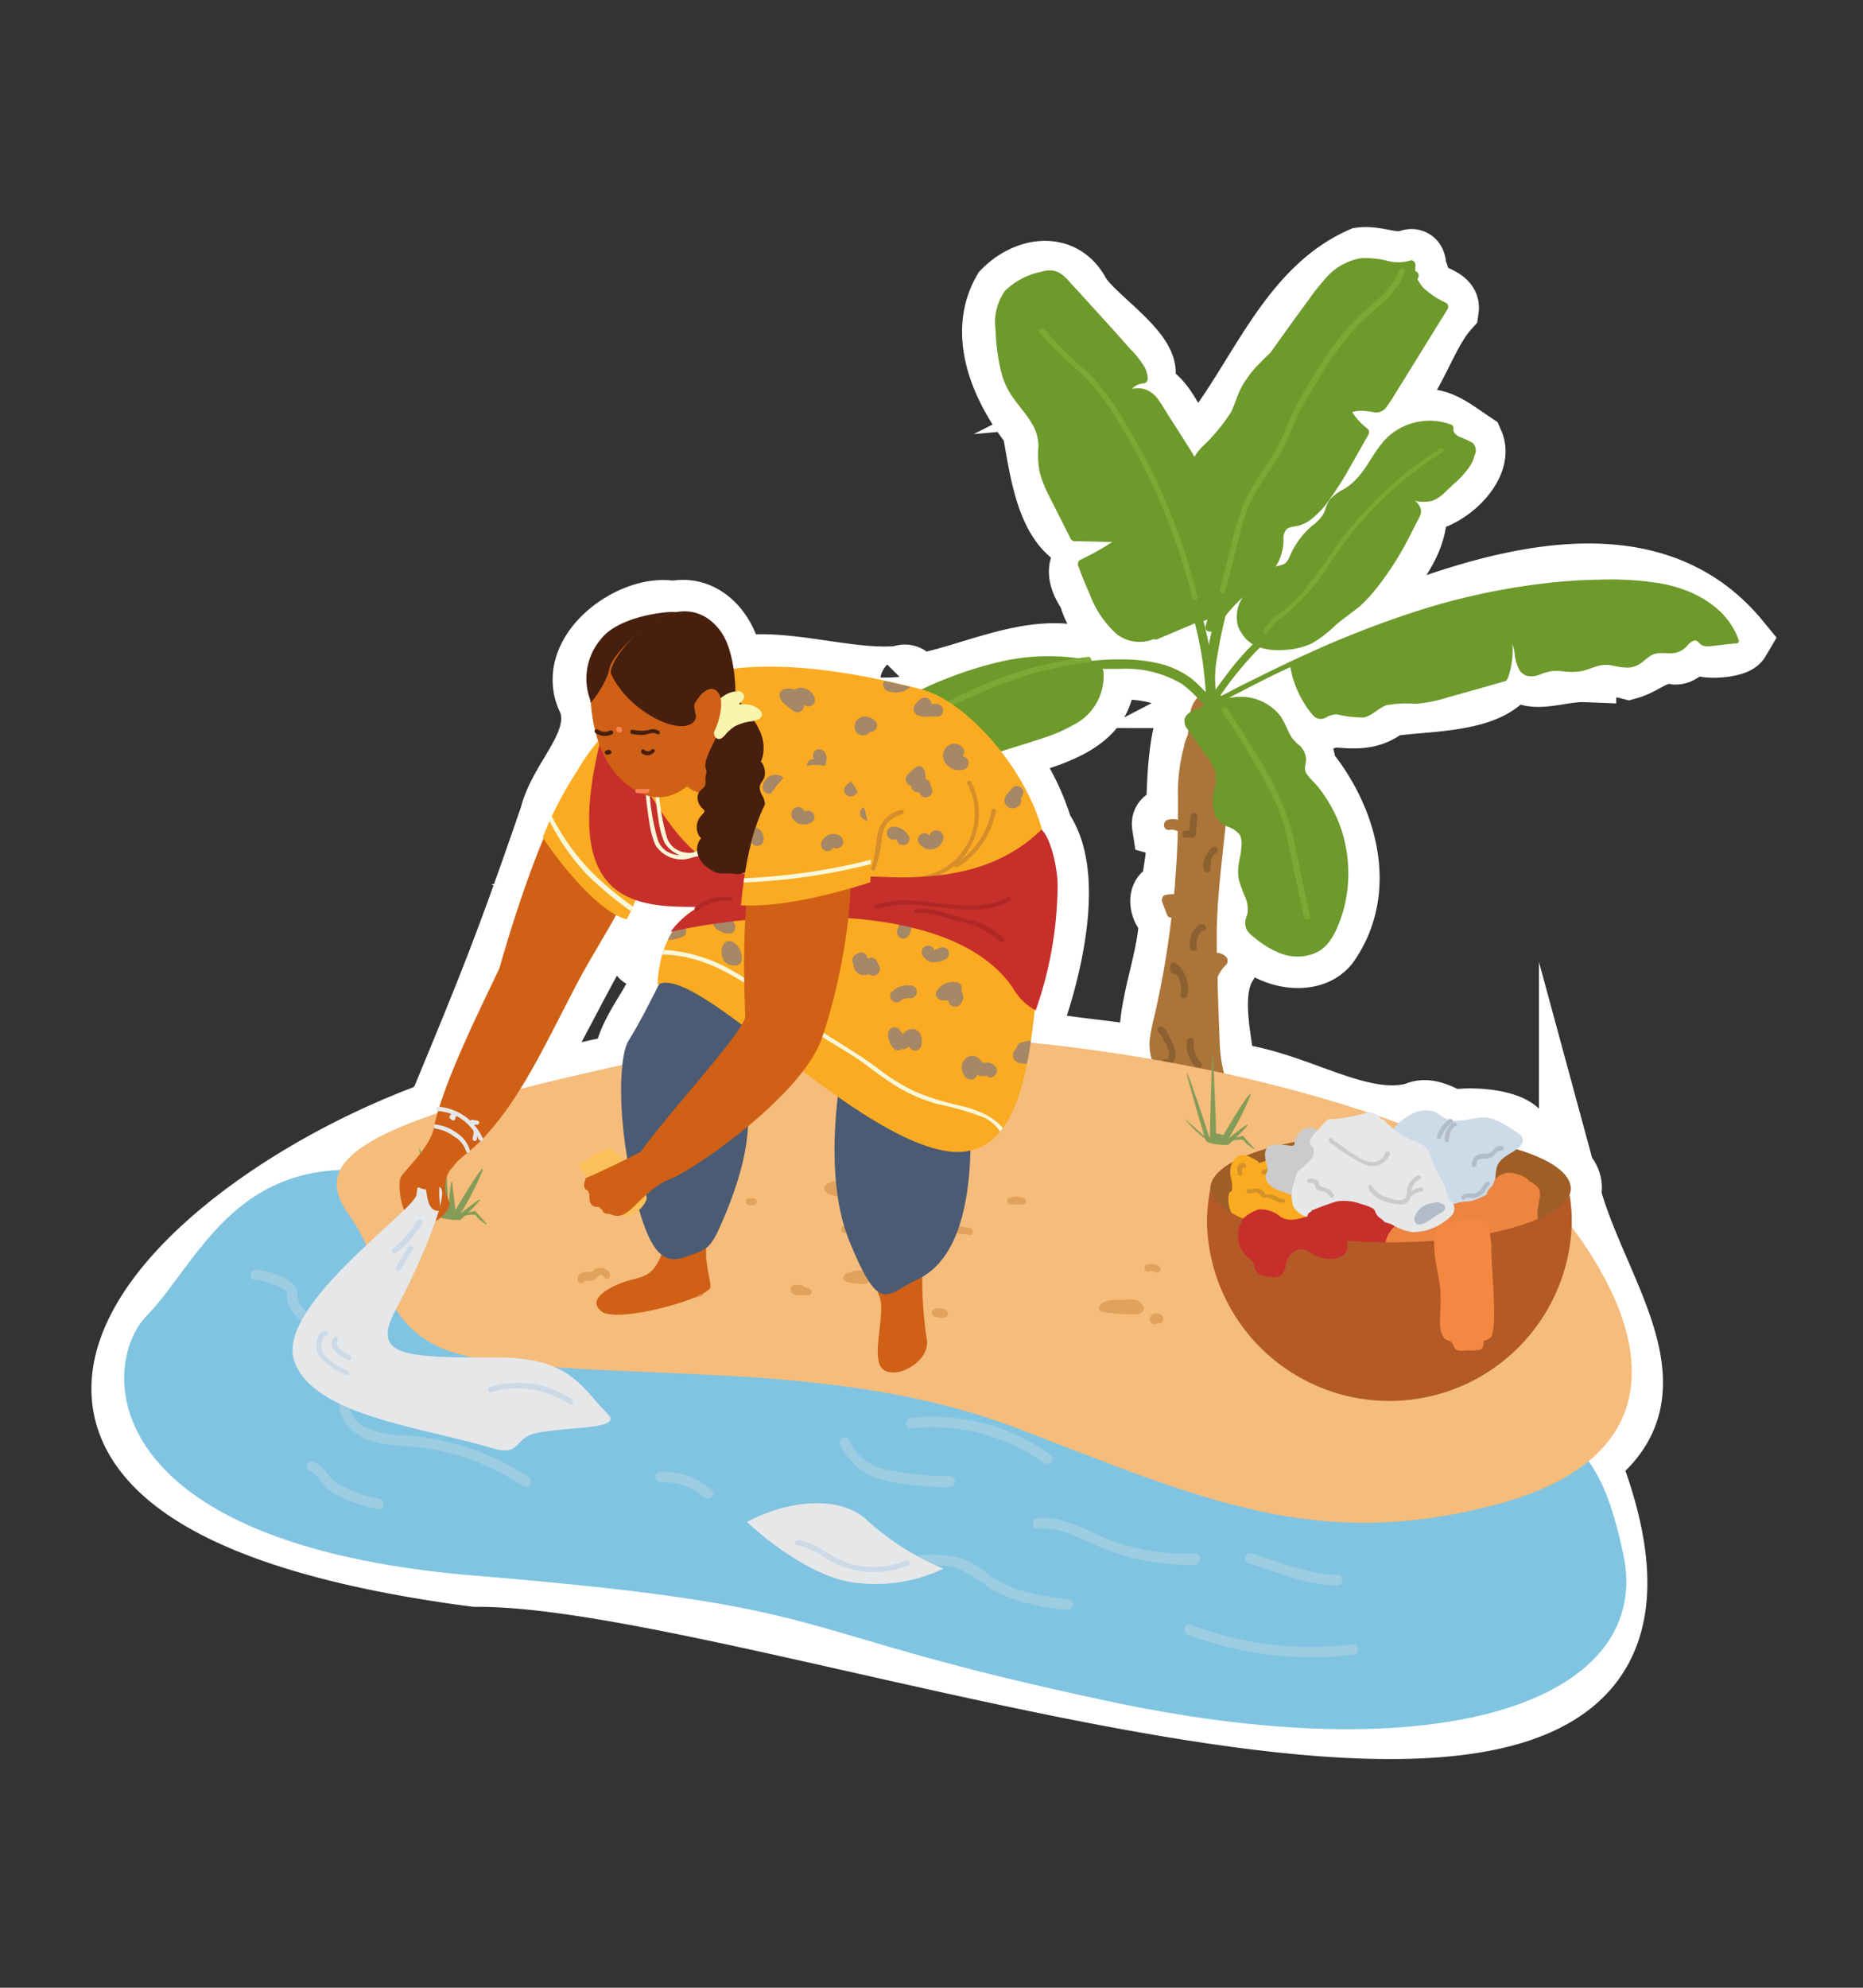 <svg id="धोबी" xmlns="http://www.w3.org/2000/svg" xmlns:xlink="http://www.w3.org/1999/xlink" viewBox="0 0 150 160"><rect x="0" y="0" width="150" height="160" fill="#333333" stroke="none"/><defs><style>.cls-1{fill:none;}.cls-2{fill:#fff;stroke:#fff;stroke-miterlimit:10;stroke-width:5px;}.cls-3{fill:#6e992b;}.cls-4{fill:#7ca836;}.cls-5{fill:#ab753a;}.cls-6{fill:#8c6030;}.cls-7{fill:#80c4e2;}.cls-8{fill:#9ccde2;}.cls-9{fill:#f5bc7b;}.cls-10{fill:#849c57;}.cls-11{fill:#e0a25c;}.cls-12{fill:#9e5e26;}.cls-13{fill:#fbab21;}.cls-14{fill:#d39129;}.cls-15{fill:#c72f2b;}.cls-16{fill:#e6e7e8;}.cls-17{fill:#cddae8;}.cls-18{fill:#b2bdc9;}.cls-19{fill:#ed8440;}.cls-20{fill:#f7dfaf;}.cls-21{fill:#b35a27;}.cls-22{fill:#f48842;}.cls-23{fill:#cbcbcc;}.cls-24{fill:#cf6015;}.cls-25{fill:#4b5b73;}.cls-26{fill:#f9f7d9;}.cls-27{clip-path:url(#clip-path);}.cls-28{fill:#a68766;}.cls-29{fill:#d58e29;}.cls-30{fill:#ae2826;}.cls-31{fill:#fbc05a;}.cls-32{fill:#471f0f;}.cls-33{fill:#ccdae8;}.cls-34{fill:#fa8256;}.cls-35{fill:#f9f4ae;}.cls-36{clip-path:url(#clip-path-2);}</style><clipPath id="clip-path"><path class="cls-1" d="M47,60.51c4.88-6.6,12.54-8.79,27.18-5C78.61,56.62,85,64.63,84.25,70.6c-1.2,9.36-.22,23.61-8.36,22C68,91,56,77.51,52.94,79.26c.25-5.35,3.63-6.31,3.39-6.31C51.52,73,40.66,69.07,47,60.51Z"/></clipPath><clipPath id="clip-path-2"><path class="cls-1" d="M68.43,62.81a3.74,3.74,0,0,0-4.54-.8c-2.73,1.71-3.82,6.41-4.23,10.86,3.49.17,7.73-1,10.41-1.85C70.28,67.59,69.9,64.5,68.43,62.81Z"/></clipPath></defs><path class="cls-2" d="M140,51.56c-9.93-12.12-30.24-.37-41.74,4.43,1.67-3.58,4-3.62,7.41-4.26,3.33-2.51,9.22-7.11,8.23-11.45,2,.48,5.57-2.62,4.68-4.63-2.35-1.57-3.53-2.82-6.51-.75a59.1,59.1,0,0,1-5.23,5.88c-.46,1.53-2.28,2.12-2.85,3.65a1.37,1.37,0,0,1-1.16,1.1c1-2.33-.1-2.77,2.77-3.7,1.74-2.25,6.17-6.24,3.26-8.61,4.42.56,5.19-5.54,7.71-8.35.13-.9-1.54-1-2-1.72-.61-.34-.16-1.06-.64-1.34,0-.33.11-1-.42-.85-1.29.47-2.6-.33-3.92-.16-6.43,2.85-8.71,11.16-13.46,16-1.51-1.73-2.25-5.72-5-5.48,3.57-1.8-3.17-5.57-4.31-7.79-1.36-2.44-4.24-1.89-6-.11-2.09,3.61,0,8.06,2.35,11,.71,3.68,1.24,10.22,6.34,9.24-2.17,1.07-3.45,1.79-1.82,4.17,1.2,4.29,5.11,4.52,8.42,2.4,2.77,9.34-2.35,1-8.37,2.93-4.48-1.73-10.08,1.58-14.53,2.09a.51.51,0,0,0-.65-.78c-4.16.46-9.57-1.57-13.6-.7-.21-2.68-2.2-5.11-4.76-4.5-3.28-.71-8.87,3.34-6.73,7.23,1.1,3.37-2.34,6-3.13,9.19h0C40.79,76,39.49,79.2,35.37,89.13c-.25-.1-.35.24-.1.32-21.62,7.7-45.64,31,3,37.39,24.83-.23,106.27,33.1,89.65-9.22,7.62-5.6.65-13.47-1.51-21.43,0,0,0,.07-.07.11.68-1.82-1.27-2.82-4.18-3.79,1.72-2.26-3.76-2.67-5.17-2.26-.72-.3-2-1.17-3-.64-4.61,1.29-9.83-2.79-15.4-3.21-.26-2.72-1.32-6.42.15-8.78.41-.47-.31-1-.75-.93a77.52,77.52,0,0,1,.72-10.21c1.54.41,1.34,1.82,1,3.07-.38,1.61,1.24,3,.59,4.54.23,2.54,4.91,4.06,6.61,1.93,3.19-4.5,1.38-10.34-1.82-14.18-.17-2.58-2.7-6.18-5.76-5.73H99.1c1.6-.83,3.2-1.63,4.83-2.39.35,1.44,1.24,5,3.26,3.93,1.69.08,3.09.38,4.52-.84,3.35-.61,10.76,0,10.09-4.89.07,3.91,3.25,2,5.83,2.1a5.59,5.59,0,0,1,3.5-.23c1.35-.38,2.24-1.5,3.8-1.19.75,0,1.24-1.55,1.94-.74C137.4,52.22,139.71,52.05,140,51.56ZM50.46,74c.12-.23.23-.45.34-.68h0L51,73h0l.24-.58a15.62,15.62,0,0,0,5,.54c-.42.58-1.78,1.12-2.3,1.7-1.72-.68-1.79,1.13-.09,1a6.51,6.51,0,0,0-.3.75c-2,.08-3,1.13-.13.36a10.45,10.45,0,0,0-.4,2.48l.17-.07c-.84,2.18-2.63,3.86-3,6.53C47,86.4,44.25,87,41.86,87.66c2.53-4.21,5-9.52,7.72-14A3.93,3.93,0,0,0,50.46,74ZM98.87,54.14c-.34.44-.66.89-1,1.34,0-2.39-.13-5.63,2-7.15a2.59,2.59,0,0,0,1,3.51A21.92,21.92,0,0,0,98.87,54.14Zm-1.62-4.35c-.11.41-.36,1.17.34,1-.08.4-.16.79-.23,1.19-.13-.69-.28-1.37-.46-2ZM88.84,54a.35.35,0,0,0-.08-.16c2.69-.16,5.82,0,7.66,2.28-1.58,2.76-1.54,6.4-1.67,9.84-.4-.13-1.21-.18-1.11.47,2.06.59.65,3.53.79,5.45-1.4-.33-1,1.6-.21,1.9-.08,3.86-2.11,7.68-1.5,11.48-3.15-.67-6.56-.78-9.71-1.48.12-.83.22-1.69.31-2.56l.1.06c.83-2.47,3.22-10.67.47-14.55h0a18.68,18.68,0,0,0-3.31-6.29C83.8,59.34,89.28,58.5,88.84,54Z"/><path class="cls-3" d="M80.16,26.55a4.34,4.34,0,0,1,.76-3.14,5.75,5.75,0,0,1,2.91-1.53,2.22,2.22,0,0,1,1-.09,1.8,1.8,0,0,1,.78.39,4.62,4.62,0,0,1,.58.59l.69.75,2.79,3.07L91,28.09a7.43,7.43,0,0,1,1.18,1.5,2.09,2.09,0,0,1,.23.88.36.36,0,0,1-.34.39,1.34,1.34,0,0,0-.93.45,1.91,1.91,0,0,1,1.11.05,2.08,2.08,0,0,1,1,.8c.29.39.53.82.79,1.22.54.85,1.09,1.7,1.62,2.55a18.22,18.22,0,0,1,1.39,2.57,14.1,14.1,0,0,1,.77,2.7,12.86,12.86,0,0,0,.73,2.67,13.41,13.41,0,0,1,1.23,2.34,2.64,2.64,0,0,1-.71,2.37A5.94,5.94,0,0,1,96.9,50,29.92,29.92,0,0,1,97.67,54c.09.8.15,1.6.17,2.4,0,.48-.72.53-.73,0a29,29,0,0,0-.9-6.23l-3,1.27a.34.34,0,0,1-.31,0,3,3,0,0,1-3-.41,8.06,8.06,0,0,1-2.17-3.23c-.34-.75-.65-1.51-.93-2.29a.39.39,0,0,1,.23-.47,20.76,20.76,0,0,0,2.52-1.41l-3-.07a.36.36,0,0,1-.33-.16l-1.86-3.69A9.26,9.26,0,0,1,83.71,38a7.23,7.23,0,0,1-.1-2,3.55,3.55,0,0,0-.34-1.57,8.22,8.22,0,0,0-.86-1.31c-.34-.44-.68-.87-1-1.33a6.33,6.33,0,0,1-.74-1.63A15.75,15.75,0,0,1,80.16,26.55Z"/><path class="cls-4" d="M96.41,48.07a49.12,49.12,0,0,0-3.32-9.43q-1.08-2.25-2.37-4.4a21.11,21.11,0,0,0-2.91-4.05,36.63,36.63,0,0,1-3.71-3.66c-.17-.24-.54,0-.37.27A24.27,24.27,0,0,0,87,30a18.55,18.55,0,0,1,3,3.88,49.57,49.57,0,0,1,4.34,8.87A52.19,52.19,0,0,1,96,48.12a.23.23,0,0,0,.25.2A.23.23,0,0,0,96.41,48.07Z"/><path class="cls-3" d="M118.57,35.65a7.35,7.35,0,0,0-1.07-.49c-.21-.11-.53-.34-.48-.62a.31.31,0,0,0-.2-.37,5,5,0,0,0-4.76.73c-1.3,1-1.82,2.66-3,3.81a4.54,4.54,0,0,1-.93.7,3.72,3.72,0,0,0-1,.74,2.16,2.16,0,0,0-.35.63,3.32,3.32,0,0,1-.24.62,3.46,3.46,0,0,1-.88.91A6.81,6.81,0,0,0,104,44.43c-.17.35-.28.81-.67,1-.19.07-.4.1-.59.17a2.31,2.31,0,0,0-.61.3,6.12,6.12,0,0,0-1,.9,8.16,8.16,0,0,0-.94,1.1,2.84,2.84,0,0,0-.51,2.51A2.19,2.19,0,0,0,100,51l0,0a2.47,2.47,0,0,0,.87.86,21.92,21.92,0,0,0-2,2.3q-.62.81-1.2,1.65a.29.29,0,0,0,.5.31,26.8,26.8,0,0,1,3.27-4,5.2,5.2,0,0,0,2,.19,5.7,5.7,0,0,0,2.26-.56,10.57,10.57,0,0,0,1.87-1.46c.62-.52,1.31-1,1.92-1.49A12.73,12.73,0,0,0,111,47.13a24.15,24.15,0,0,0,2.39-3.76l.58-1.14.29-.56a1,1,0,0,0,.14-.69,1.29,1.29,0,0,0-.49-.68l0,0a2.77,2.77,0,0,0,1.43,0,2.64,2.64,0,0,0,.88-.56L117,39a7.43,7.43,0,0,0,1.34-1.46,2.71,2.71,0,0,0,.38-.87A.86.86,0,0,0,118.57,35.65Z"/><path class="cls-4" d="M116,36.08a30.08,30.08,0,0,0-6.08,5.05,30.94,30.94,0,0,0-2.51,3.08,33.78,33.78,0,0,1-2.55,3.48,14.17,14.17,0,0,1-1.7,1.59,4.28,4.28,0,0,0-1.46,1.53.18.18,0,0,0,.12.22.18.18,0,0,0,.23-.12,3.79,3.79,0,0,1,1.28-1.3,13.24,13.24,0,0,0,1.52-1.38,15.32,15.32,0,0,0,1.33-1.57c.43-.6.83-1.23,1.25-1.84A30.3,30.3,0,0,1,112.62,39a31.23,31.23,0,0,1,3.53-2.61C116.35,36.28,116.17,36,116,36.08Z"/><path class="cls-3" d="M116.56,24.87,115,27.39l-2.7,4.36a11.53,11.53,0,0,1-.66,1,1,1,0,0,1-1,.44,6.86,6.86,0,0,0-1.11-.13,3,3,0,0,0-.66.11,5.08,5.08,0,0,0,1.19,1.3.38.38,0,0,1,.12.51c-.49.88-1,1.75-1.48,2.62a27.6,27.6,0,0,1-1.53,2.43,7.49,7.49,0,0,1-1.57,1.75,3,3,0,0,1-1,.52c-.3.08-.7.07-1,.29a1,1,0,0,0-.26.71c0,.34,0,.69-.1,1a3.55,3.55,0,0,1-.63,1.45,12.44,12.44,0,0,1-2.45,2.24A11,11,0,0,0,99,49.18a3.19,3.19,0,0,0-.33.4c-.24,1-.48,2.08-.64,3.14A9.14,9.14,0,0,0,98,56.33a.37.37,0,0,1-.72.18,8.91,8.91,0,0,1-.16-.9,12.72,12.72,0,0,1,.23-3.79c.06-.33.13-.67.2-1a.36.36,0,0,1-.48-.44,3.65,3.65,0,0,0,.19-.94,8.77,8.77,0,0,0-1-3.87A6.16,6.16,0,0,1,95.51,42a2,2,0,0,1,.93-1.34c.19-.11.45-.19.43-.44a1.18,1.18,0,0,0-.37-.68,3.84,3.84,0,0,1-.59-.74,1.51,1.51,0,0,1-.14-1.08,4.08,4.08,0,0,1,1-1.73,14.55,14.55,0,0,0,2.36-2.84c.31-.65.49-1.35.84-2a8.55,8.55,0,0,1,1.24-1.69c.24-.25.48-.5.73-.74a4.54,4.54,0,0,0,.38-.38l.33-.46,1.4-1.95L105.46,24a16,16,0,0,1,1.14-1.44,4.82,4.82,0,0,1,3-1.78,7.48,7.48,0,0,1,2.05.2,3.4,3.4,0,0,0,1.87,0c.29-.12.49.22.44.46a1.28,1.28,0,0,0,0,.39.34.34,0,0,1,.16.1.37.37,0,0,1,0,.52,2.78,2.78,0,0,0,.49.72,6.62,6.62,0,0,0,1.83,1.21A.37.37,0,0,1,116.56,24.87Z"/><path class="cls-4" d="M112.66,21.75c-.57,1.59-2.06,2.6-3.26,3.71a21.56,21.56,0,0,0-3.51,4.6c-.54.87-1.08,1.74-1.55,2.65s-.83,1.94-1.29,2.88c-.85,1.75-2.16,3.22-2.93,5a22.69,22.69,0,0,0-1,3.36l-.9,3.54c-.07.28.37.41.44.13l.81-3.2c.25-1,.48-2,.81-3,.62-1.86,1.93-3.34,2.86-5,.49-.91.84-1.87,1.27-2.81A26.22,26.22,0,0,1,106,30.81a24.18,24.18,0,0,1,3.47-4.76c1.32-1.29,3-2.35,3.65-4.17C113.19,21.6,112.75,21.47,112.66,21.75Z"/><path class="cls-5" d="M99,87.87c-.19-.68-.43-1.33-.57-2a12.38,12.38,0,0,1-.23-2.1c-.06-1.49-.11-3-.16-4.45,0-.23,0-.46,0-.69a3.29,3.29,0,0,1,.7-1,.47.47,0,0,0,0-.59,1.09,1.09,0,0,0-.77-.34c0-.64,0-1.28,0-1.93.06-2.93.47-5.83.75-8.74,0-.12,0-.24,0-.36l.09-.11a1.1,1.1,0,0,1,.58-.38.54.54,0,0,1,.59.35.2.2,0,0,1,0,.17c-.12.52.58.76.71.24a1.29,1.29,0,0,0-1.42-1.58,1.5,1.5,0,0,0-.46.17c.08-.95.13-1.9.14-2.85a23,23,0,0,0-.25-4.31,2.44,2.44,0,0,0-.66-1.43,1.06,1.06,0,0,0-1.35-.06,2.46,2.46,0,0,0-.83,1.34c-.15.59-.1,1.2-.21,1.79l0,.13a5.48,5.48,0,0,0-.23.56.21.21,0,0,0,0,.06.32.32,0,0,0-.06.23,14.15,14.15,0,0,0-.52,4c0,.67,0,1.33,0,2a1.55,1.55,0,0,0-.83,0,.44.44,0,0,0-.28.51.37.37,0,0,0,.45.3,1,1,0,0,1,.64.11c0,.16,0,.31,0,.46q-.06,1.8-.21,3.6c0,.33-.05.65-.08,1a4.05,4.05,0,0,0-.7.07c-.26.05-.33.39-.24.61l.38,1a.32.32,0,0,0,.35.21c-.17,1.41-.37,2.82-.62,4.23-.21,1.18-.45,2.35-.71,3.52a18.18,18.18,0,0,0-.38,1.78A4,4,0,0,0,92.66,85a15.14,15.14,0,0,1,.53,3.68,14.62,14.62,0,0,1-.44,3.72.4.4,0,0,0,.34.53A15.74,15.74,0,0,0,99,92.47a.43.43,0,0,0,.29-.4A11,11,0,0,0,99,87.87Z"/><path class="cls-3" d="M139.77,51.79a.13.13,0,0,1-.1,0l-1.59.18c-.41.05-.88.16-1.21-.16-.16-.15-.25-.3-.49-.24a1.16,1.16,0,0,0-.49.36,1.77,1.77,0,0,1-1,.62c-.69.13-1.41-.15-2,.24-.28.18-.52.41-.79.6a1.87,1.87,0,0,1-1,.35,5.31,5.31,0,0,1-1.19-.15,2.52,2.52,0,0,0-1.19,0c-.38.1-.75.26-1.12.37a3.62,3.62,0,0,1-1.18.12c-.42,0-.83-.09-1.24-.08a3.71,3.71,0,0,0-1.18.29,1.71,1.71,0,0,1-1.09.1,1.14,1.14,0,0,1-.56-.43,3.45,3.45,0,0,1-.4-1.37,3.12,3.12,0,0,0-.18-.73,6.42,6.42,0,0,1-.2,2.18,3.12,3.12,0,0,1-.23.67c-.06.11-.16.12-.27.15l-.37.11-1.48.42-2.67.75a11,11,0,0,1-2.54.51,10.09,10.09,0,0,0-2.33.1c-.69.21-1.16.86-1.88,1a9,9,0,0,1-2.12-.24,1.31,1.31,0,0,0-.52.07c-.16,0-.31.15-.47.21a.81.81,0,0,1-.93-.17,5.53,5.53,0,0,1-.69-.92,7.46,7.46,0,0,1-.55-1,7.71,7.71,0,0,1-.62-2c-1,.44-1.89.9-2.83,1.37L99,56.14l-.81.42c0-.05,0-.12-.11-.11a2.18,2.18,0,0,1-.51,0l.2-.12c.32-.19.66-.37,1-.54q1.09-.57,2.19-1.11c1.46-.73,2.93-1.44,4.42-2.11a80.88,80.88,0,0,1,9.07-3.5A54.21,54.21,0,0,1,124,47a43,43,0,0,1,4.81-.34,25.18,25.18,0,0,1,4.83.29c2.68.46,5.45,1.9,6.37,4.63C140,51.72,139.9,51.81,139.77,51.79Z"/><path class="cls-3" d="M106.91,64.46a12,12,0,0,0-.77-1.1c-.28-.35-.63-.65-.89-1a.89.89,0,0,1-.18-.5c0-.25.09-.49.09-.74a1.63,1.63,0,0,0-.64-1.21,3.55,3.55,0,0,1-.47-.48,3.7,3.7,0,0,1-.31-.55,10.6,10.6,0,0,0-.62-1.21,4.06,4.06,0,0,0-3.81-1.54h0a3.3,3.3,0,0,1-.83,0h0l0,0a3.84,3.84,0,0,0-1-.56.38.38,0,0,0-.46.25.38.38,0,0,0,.25.46l.2.09-.26,0a.33.33,0,0,0-.25.46l-.31.13c-.44.18-1.11.38-1.26.89a.93.93,0,0,0,.17.77c.15.23.32.47.49.7l1,1.44a4.73,4.73,0,0,1,.79,1.33,2.78,2.78,0,0,1,0,1.15,4.27,4.27,0,0,0,0,2.43,1.94,1.94,0,0,0,1,.87,2,2,0,0,1,1,.69,1.75,1.75,0,0,1,.1,1c0,.43-.14.84-.19,1.26a3.61,3.61,0,0,0,0,1.35,11.91,11.91,0,0,0,.46,1.26,2.6,2.6,0,0,1,.25,1.25c0,.23-.13.45-.17.68a1.22,1.22,0,0,0,.1.82,2.1,2.1,0,0,0,.52.55c.21.17.42.34.64.49a6.71,6.71,0,0,0,1.38.78,3.79,3.79,0,0,0,2.77.12,2.8,2.8,0,0,0,1.2-.83,5.4,5.4,0,0,0,.78-1.33,10.72,10.72,0,0,0,.74-2.54,11.44,11.44,0,0,0-.4-5.26A11.32,11.32,0,0,0,106.91,64.46Z"/><path class="cls-4" d="M105.47,73.76c-.25-1.21-.51-2.41-.76-3.61s-.47-2.37-.78-3.54a24.45,24.45,0,0,0-3-6.24c-.67-1.13-1.39-2.24-2.14-3.33-.16-.24-.57,0-.4.22A62.77,62.77,0,0,1,102,63.18a17.34,17.34,0,0,1,1.34,3.14c.34,1.16.55,2.35.79,3.52.29,1.34.57,2.69.86,4C105.09,74.15,105.53,74,105.47,73.76Z"/><path class="cls-3" d="M98,56.9a10.88,10.88,0,0,0-2.12-2.32,7.22,7.22,0,0,0-2.55-1.17,12.49,12.49,0,0,0-2.86-.33,19.17,19.17,0,0,0-2.51.11,17.15,17.15,0,0,0-7.74.15,31,31,0,0,0-7.65,3A38.45,38.45,0,0,0,66,60.9c-.51.44-1,.89-1.49,1.35a4.45,4.45,0,0,0-.7.74,1,1,0,0,0-.06,1,3.42,3.42,0,0,0,.56.79c.21.26.43.52.65.76a7.41,7.41,0,0,0,1.52,1.33,3.69,3.69,0,0,0,3.73.32A2.49,2.49,0,0,0,71.45,65a4.85,4.85,0,0,0,2.61.27,7.45,7.45,0,0,0,2.32-.85,17.57,17.57,0,0,0,2.09-1.33,1.88,1.88,0,0,0,.72-.95,8.81,8.81,0,0,1,.27-1,1.23,1.23,0,0,1,.77-.54l1.3-.41c.87-.27,1.74-.54,2.6-.83a12.36,12.36,0,0,0,2.28-1A4.4,4.4,0,0,0,88.84,54a.35.35,0,0,0-.08-.16c.48,0,.95,0,1.43,0a8.83,8.83,0,0,1,5,1.23,9.54,9.54,0,0,1,2.21,2.36A.37.37,0,0,0,98,56.9Z"/><path class="cls-4" d="M87.86,53.05a.24.24,0,0,0-.27-.17,31.16,31.16,0,0,0-9.36,2.66c-1.56.72-3.09,1.53-4.63,2.32s-3,1.59-4.53,2.43c-.81.46-1.62.92-2.4,1.41A4.33,4.33,0,0,0,65,63.38c-.12.26.26.51.39.24a3.79,3.79,0,0,1,1.45-1.47c.68-.44,1.38-.84,2.08-1.24,1.47-.84,3-1.64,4.47-2.41a53.65,53.65,0,0,1,9-4.06,30,30,0,0,1,5.31-1.11A.23.23,0,0,0,87.86,53.05Z"/><path class="cls-6" d="M94.65,77.51a.28.28,0,0,0-.43.23c0,.13,0,.26,0,.39a.31.31,0,0,0,.45.24A2.05,2.05,0,0,1,95.05,80c-.08.35.46.51.54.16A2.61,2.61,0,0,0,94.65,77.51Z"/><path class="cls-6" d="M97.08,74.64c-.19-.53-.69-.15-.9.15a2.15,2.15,0,0,0-.38,1.48c0,.35.59.37.56,0a1.61,1.61,0,0,1,.06-.72,1.2,1.2,0,0,1,.13-.31,1.4,1.4,0,0,0,.18-.3C96.92,75,97.17,74.88,97.08,74.64Z"/><path class="cls-6" d="M96.42,65.69c0-.36-.52-.37-.56,0s-.08.79-.11,1.18h-.29c-.36,0-.37.54,0,.56l.55,0a.3.3,0,0,0,.29-.28C96.32,66.66,96.37,66.17,96.42,65.69Z"/><path class="cls-6" d="M94.62,84.54a4.88,4.88,0,0,0-.46-1.08c-.13-.25-.3-.73-.6-.81a.28.28,0,0,0-.32.12.27.27,0,0,0,0,.26.28.28,0,0,0,.22.21c0,.1.14.29.16.33s.19.36.28.54a2.92,2.92,0,0,1,.21.56c0,.18.06.65-.25.59s-.52.47-.17.54C94.41,85.94,94.77,85.19,94.62,84.54Z"/><path class="cls-6" d="M96.68,85.5a2,2,0,0,1-.56-1.68c0-.36-.52-.37-.56,0a2.55,2.55,0,0,0,.72,2.08C96.53,86.14,96.94,85.76,96.68,85.5Z"/><path class="cls-6" d="M98.21,89.35a1.13,1.13,0,0,1-.37.29c-.21.07-.27,0-.34-.2a6.24,6.24,0,0,1-.19-.88c-.08-.39-.17-.83-.64-.88s-.37.52,0,.56a4.52,4.52,0,0,1,.21.94,1.71,1.71,0,0,0,.31.82c.44.47,1,.12,1.42-.24A.28.28,0,0,0,98.21,89.35Z"/><path class="cls-6" d="M94.88,89.38c-.15-.33-.64-.06-.49.27a2,2,0,0,1,.18.86.28.28,0,0,0,.56,0A2.54,2.54,0,0,0,94.88,89.38Z"/><path class="cls-6" d="M97.61,68.21a1.92,1.92,0,0,0-.7,1.72.28.28,0,0,0,.56,0c0-.41,0-1,.41-1.24S97.91,68,97.61,68.21Z"/><path class="cls-7" d="M28.09,94.16c-9.62,0-12.46,7.83-16.28,11.75S7.53,124.3,38.24,126.83,62.11,131.21,89.55,137s43.6-.49,41.15-11.9-5.71-11.56-28.57-16.64S28.09,94.16,28.09,94.16Z"/><path class="cls-8" d="M42.55,118.88a21,21,0,0,0-6.35-2.77,20.73,20.73,0,0,0-3.41-.56,8.45,8.45,0,0,1-3.34-.64,2.24,2.24,0,0,1-1.26-2.59c.2-.49-.51-.88-.72-.39a2.8,2.8,0,0,0,.57,2.88,4.6,4.6,0,0,0,3,1.42c1.22.16,2.45.19,3.66.41a20.22,20.22,0,0,1,3.65,1,20.58,20.58,0,0,1,3.79,2C42.61,119.91,43,119.17,42.55,118.88Z"/><path class="cls-8" d="M57.3,119.93a5.81,5.81,0,0,0-4.18-1.45.42.42,0,0,0,0,.83,5,5,0,0,1,3.59,1.23C57.15,120.89,57.69,120.27,57.3,119.93Z"/><path class="cls-8" d="M76.49,118.81a22.06,22.06,0,0,1-4.86-.46,4.21,4.21,0,0,1-3.29-2.47c-.26-.46-.94,0-.68.46a5.87,5.87,0,0,0,1.46,1.82,5.45,5.45,0,0,0,2.11,1,22,22,0,0,0,5.3.53C77.05,119.64,77,118.81,76.49,118.81Z"/><path class="cls-8" d="M84.62,117.13a16.27,16.27,0,0,0-11.28-3c-.52.06-.48.89,0,.84a15.5,15.5,0,0,1,10.7,2.78C84.5,118.05,85.05,117.44,84.62,117.13Z"/><path class="cls-8" d="M25.86,106.28a4.91,4.91,0,0,1-1.38-.88,1.77,1.77,0,0,1-.43-.62,4,4,0,0,1-.13-.84c-.12-.63-.78-.94-1.31-1.19a6.23,6.23,0,0,0-1.95-.55c-.51-.06-.69.75-.17.81a5.46,5.46,0,0,1,1.85.53c.23.11.65.27.76.5a1.27,1.27,0,0,1,0,.43,2.14,2.14,0,0,0,.08.44A3.8,3.8,0,0,0,25.49,107C26,107.23,26.34,106.5,25.86,106.28Z"/><path class="cls-8" d="M30.57,120.65a11.66,11.66,0,0,1-3-1,4.17,4.17,0,0,1-1.2-1,2.73,2.73,0,0,0-1.18-1c-.5-.17-.67.65-.18.81s.73.76,1.06,1.08a5.42,5.42,0,0,0,1.3.93,13.21,13.21,0,0,0,3.06,1C30.91,121.58,31.08,120.77,30.57,120.65Z"/><path class="cls-8" d="M86.09,128.74c-2.15-.28-4.41-.56-6.26-1.82-.47-.32-.9-.71-1.38-1a4.7,4.7,0,0,0-1.47-.6,10.69,10.69,0,0,0-3.34-.09c-.52,0-.48.87,0,.83a9.72,9.72,0,0,1,3.23.1,10.54,10.54,0,0,1,2.83,1.71,15.41,15.41,0,0,0,6.17,1.7C86.42,129.61,86.61,128.8,86.09,128.74Z"/><path class="cls-8" d="M96.19,125.05a17.55,17.55,0,0,1-6.57-1c-2-.72-3.89-2.07-6.09-1.84-.51,0-.48.88,0,.83a6.32,6.32,0,0,1,3.16.66c1,.42,1.94.89,3,1.25a18.48,18.48,0,0,0,6.55,1C96.75,125.87,96.71,125,96.19,125.05Z"/><path class="cls-8" d="M107.74,126.76c-2.43,0-4.68-1.07-7-1.72-.5-.14-.67.67-.17.81,2.37.68,4.66,1.78,7.17,1.74A.42.42,0,0,0,107.74,126.76Z"/><path class="cls-8" d="M108.94,132.36a27.43,27.43,0,0,1-13-1.55.42.42,0,0,0-.55.17.43.43,0,0,0,.17.56A28.18,28.18,0,0,0,109,133.19C109.5,133.13,109.46,132.3,108.94,132.36Z"/><path class="cls-9" d="M38.44,109.34c11.8,2,28.59-.07,43.46,5.63s23.94,9.92,38.34,6.2,13.06-13.62,6-22.82-46-18.86-71.93-13.52-29.42,8.52-26.19,13S30.42,107.94,38.44,109.34Z"/><path class="cls-10" d="M98.5,91.36s2.35-4,2.19-3.2a24.41,24.41,0,0,1-1.77,3.47s1.86-1.5,1.49-1a14.85,14.85,0,0,1-1.54,1.53c-.88,0-1.64-.11-1.8-.38,0,0-1.85-6.18-1.45-5.31s1.79,5.19,1.79,5.19.15-7.53.27-6.65c0,.29.27,6,.22,6.21Z"/><path class="cls-10" d="M95.39,90.07a9.58,9.58,0,0,0,1.91,1.79C97.58,91.92,95.39,90.07,95.39,90.07Z"/><path class="cls-10" d="M98.71,91.74l1.36-.31s.66.75.9,1-.64-.3-.79-.59-1.06.07-1.39,0S98.71,91.74,98.71,91.74Z"/><path class="cls-10" d="M36.67,97.4s2.35-4,2.19-3.2a23.39,23.39,0,0,1-1.77,3.47s1.87-1.5,1.5-1a14.85,14.85,0,0,1-1.54,1.53c-.88,0-1.64-.11-1.81-.38,0,0-1.85-6.18-1.44-5.31s1.79,5.19,1.79,5.19.13-6,.26-5.17c0,.29.27,4.52.23,4.73l.24-2.09c0-.05.07-.05.08,0Z"/><path class="cls-10" d="M33.56,96.11a9.33,9.33,0,0,0,1.92,1.79C35.75,98,33.56,96.11,33.56,96.11Z"/><path class="cls-10" d="M36.89,97.78l1.36-.31.89,1c.24.29-.64-.3-.78-.59s-1.07.07-1.4,0S36.89,97.78,36.89,97.78Z"/><path class="cls-11" d="M71,95.55C70.76,95,70,95,69.47,95a13.84,13.84,0,0,0-2.49.1.2.2,0,0,0-.18.13c-.31.08-.57.28-.35.66s1.28.45,1.77.48a7.93,7.93,0,0,0,2.22.21C70.88,96.42,71.3,96,71,95.55Z"/><path class="cls-11" d="M73.27,96.88c-.29-.21-1-.49-1.26-.09l-.2,0c-.35.07-.21.6.14.54l.16,0,.11.08a1.18,1.18,0,0,0,1-.06A.28.28,0,0,0,73.27,96.88Z"/><path class="cls-11" d="M70,98.7a4.89,4.89,0,0,0-2,0c-.35,0-.35.51,0,.56s1,.1,1.44.13c.29,0,.62,0,.77-.26A.28.28,0,0,0,70,98.7Z"/><path class="cls-11" d="M91.91,105c-.12-.51-1.2-.39-1.58-.38-.53,0-1.8,0-1.84.7a.28.28,0,0,0,.27.28,17.05,17.05,0,0,0,2,.18c.34,0,1.1.11,1.28-.29A.34.34,0,0,0,91.91,105Z"/><path class="cls-11" d="M93.55,105.86a.64.64,0,0,0-.4-.13.49.49,0,0,0-.58.44.4.4,0,0,0,.59.37l.06,0a.4.4,0,0,0,.39-.21A.38.38,0,0,0,93.55,105.86Z"/><path class="cls-11" d="M76.3,105.61a.56.56,0,0,0-.51-.29,1.1,1.1,0,0,0-.62.1.28.28,0,0,0-.11.38.3.3,0,0,0,.08.08.2.2,0,0,0,.17.13,2.86,2.86,0,0,0,.65.06A.34.34,0,0,0,76.3,105.61Z"/><path class="cls-11" d="M82.47,96.48a1.49,1.49,0,0,0-.83-.16.32.32,0,0,0-.19.07h-.09c-.36,0-.37.53,0,.55l1,0C82.58,97,82.72,96.6,82.47,96.48Z"/><path class="cls-11" d="M124.6,104c-.33-.19-.84.14-1-.14a.63.63,0,0,0-.71-.32,2.77,2.77,0,0,0-1.15.54.27.27,0,0,0-.11.15.28.28,0,0,0,.19.48c.93.09,1.86.14,2.8.17a.3.3,0,0,0,.27-.2A.55.55,0,0,0,124.6,104Z"/><path class="cls-11" d="M115.26,99.57c-.33-.15-.83.09-1-.12a.73.73,0,0,0-.71-.26,3.28,3.28,0,0,0-1.14.39.21.21,0,0,0-.11.12c-.16.11-.06.35.2.37.93.07,1.86.13,2.79.16a.27.27,0,0,0,.27-.14C115.62,99.89,115.51,99.68,115.26,99.57Z"/><path class="cls-11" d="M110.09,106.09a.84.84,0,0,0-.93.13.76.76,0,0,0-.16.92.25.25,0,0,0,.4.08.16.16,0,0,0,.09,0h.08l.73,0a.25.25,0,0,0,.27-.26l0-.07C110.77,106.61,110.38,106.22,110.09,106.09Z"/><path class="cls-11" d="M49.1,102.56a.14.14,0,0,0,0-.07h0l0,0a.7.7,0,0,0-.29-.3.76.76,0,0,0-.58-.12h0a.87.87,0,0,0-.63.36,1,1,0,0,0-.83.07.51.51,0,0,0-.23.64.26.26,0,0,0,.24.14h0a.32.32,0,0,0,.26-.17.28.28,0,0,0,.22,0l.19,0a.29.29,0,0,0,.19-.07.3.3,0,0,0,.33-.15c.21-.15.4-.51.64-.12S49.22,102.87,49.1,102.56Z"/><path class="cls-11" d="M56.53,103.84a.56.56,0,0,0-.44,0c-.25.07-.4,0-.65-.09a1.78,1.78,0,0,0-1.29.25c-.3.19,0,.68.27.49a1.27,1.27,0,0,1,1.18-.11.85.85,0,0,0,.38.09,1.7,1.7,0,0,0,.32-.1C56.6,104.4,56.84,104,56.53,103.84Z"/><path class="cls-11" d="M60.66,96.45l-.33,0a.28.28,0,0,0-.28.28.28.28,0,0,0,.27.28l.33,0a.27.27,0,0,0,.28-.27A.28.28,0,0,0,60.66,96.45Z"/><path class="cls-11" d="M71.12,102.63c-.2-.34-.51-.34-.86-.27a1.94,1.94,0,0,1-.72-.06,2.9,2.9,0,0,0-.78,0,.27.27,0,0,0-.18.12.69.69,0,0,0-.58.19c-.62.77,1.37.72,1.62.74a.24.24,0,0,0,.26-.18,2.58,2.58,0,0,0,1.06-.16A.28.28,0,0,0,71.12,102.63Z"/><path class="cls-11" d="M65.26,103.82a1.08,1.08,0,0,0-.57-.25.25.25,0,0,0-.31-.14,1.64,1.64,0,0,1-.32,0,.44.44,0,0,0-.31.09.41.41,0,0,0,0,.54.62.62,0,0,0,.53.19h.8C65.27,104.3,65.45,104,65.26,103.82Z"/><path class="cls-11" d="M78.07,98.85l-1.62-.23c-.35-.05-.36.5,0,.55l1.62.24C78.41,99.46,78.41,98.9,78.07,98.85Z"/><path class="cls-11" d="M93.33,101.92a1.2,1.2,0,0,0-1-.12c-.33.12-.2.65.14.54a.66.66,0,0,1,.58.06A.28.28,0,0,0,93.33,101.92Z"/><ellipse class="cls-12" cx="111.96" cy="95.67" rx="14.51" ry="4.43"/><path class="cls-13" d="M113.1,98.82a3.18,3.18,0,0,0-1.63-2.32,11.59,11.59,0,0,0-3.25-1.12,6.52,6.52,0,0,1-1.7-.66,15.53,15.53,0,0,0-1.59-1.1,4.62,4.62,0,0,0-3.52,0l-.16-.15a2.87,2.87,0,0,0-.62-.34,1.08,1.08,0,0,0-1.1,0,1.75,1.75,0,0,0-.48,1.25c0,.24.09.47.12.71a2.1,2.1,0,0,1,0,.79.27.27,0,0,0-.22.23c-.45,2.48,2.74,3.74,4.61,4.31a13.72,13.72,0,0,0,7.33.16C111.8,100.33,113.22,100.07,113.1,98.82Z"/><path class="cls-14" d="M103.31,96.51c-.33,0-.56-.25-.86-.35a1.47,1.47,0,0,0-.29,0c-.25,0-.25,0-.4-.22a.6.6,0,0,0-.44-.26H101l-.34.08a.17.17,0,0,0-.22,0v0a.17.17,0,0,0,0,.27c.19.1.46-.06.66-.06.36,0,.32.29.59.42a.93.93,0,0,0,.29,0,1.46,1.46,0,0,1,.58.18,1.35,1.35,0,0,0,.72.24C103.55,96.85,103.53,96.51,103.31,96.51Z"/><path class="cls-14" d="M103.3,93.83a1.19,1.19,0,0,0-.81,0,1.66,1.66,0,0,0-.37.14l-.23.13-.08.06h0a.18.18,0,0,0-.24.17c0,.21.2.26.36.18.39-.2.78-.55,1.25-.35C103.34,94.22,103.5,93.92,103.3,93.83Z"/><path class="cls-14" d="M104.35,94.21a1.48,1.48,0,0,0-.61.37c-.16.16.1.39.25.23a1.18,1.18,0,0,1,.47-.28C104.67,94.47,104.56,94.14,104.35,94.21Z"/><path class="cls-14" d="M100.19,93.64a.48.48,0,0,0-.52.21c-.12.21,0,.43,0,.66a.18.18,0,0,0,.35,0,1.9,1.9,0,0,1,0-.41c0-.12.11-.11.21-.1S100.38,93.66,100.19,93.64Z"/><path class="cls-15" d="M108.19,100.39a3.34,3.34,0,0,1-1.83,0c-.78-.09-1.55-.21-2.32-.35s-1.54-.3-2.31-.46a8.27,8.27,0,0,1-2-.57.3.3,0,0,1,.07-.56v0a3,3,0,0,1,1.56-1.1,2.46,2.46,0,0,1,1.75.6c1.17.69,2.19-.41,3.46-.12a5.3,5.3,0,0,1,1.8,1.42A.71.71,0,0,1,108.19,100.39Z"/><path class="cls-15" d="M118.26,98.28c-.34.88-1.57,1.24-2.35,1.57a11.22,11.22,0,0,1-6.73.83,7.23,7.23,0,0,1-2.79-1.31,2,2,0,0,1-.89-1.7c-.48-.62.9-1.39,1.33-1.59a6.55,6.55,0,0,1,3.49-.58,33.71,33.71,0,0,1,3.39.87,5.46,5.46,0,0,0,1.89,0,3.63,3.63,0,0,1,1.54,0A1.48,1.48,0,0,1,118.26,98.28Z"/><path class="cls-16" d="M123.71,98.33a2.15,2.15,0,0,1-1,.85,7.36,7.36,0,0,1-1.5.57c-1.06.28-2.23.09-3.13.79a7.76,7.76,0,0,1-1.35,1,5.24,5.24,0,0,1-1.25.41,7.24,7.24,0,0,1-1.61.12,2.74,2.74,0,0,1-1.2-.2c-1-.5-.59-1.7-.2-2.44l0,0A2.27,2.27,0,0,1,114,97.54a4,4,0,0,1,1.66,0,3,3,0,0,0,.94,0,2.13,2.13,0,0,0,.77-.48,4.81,4.81,0,0,1,5-.56C123,96.81,124.1,97.48,123.71,98.33Z"/><path class="cls-17" d="M122.61,91.77c0,.46-.58.81-.89,1s-1,.55-1.17,1.09c-.31.91.06,2.28-.79,2.94a5,5,0,0,1-3.1.61,14.4,14.4,0,0,1-3.55-.75,3.14,3.14,0,0,1-1.37-.67,2,2,0,0,1-.41-.73l0-.07h0a3.71,3.71,0,0,1-.12-.41.26.26,0,0,1,0-.23,4.61,4.61,0,0,1,2.71-5,2.24,2.24,0,0,1,1.55-.07c.46.18.78.58,1.28.68,1.14.24,2.26-.47,3.41-.1a8.24,8.24,0,0,1,1.56.81C122.05,91.11,122.6,91.32,122.61,91.77Z"/><path class="cls-18" d="M116.7,90.08a2.67,2.67,0,0,0-1,1.39c-.07.21.27.29.34.08a2.35,2.35,0,0,1,.89-1.19C117.07,90.24,116.88,90,116.7,90.08Z"/><path class="cls-18" d="M117,90.36a1.62,1.62,0,0,0-.69,1.37c0,.22.31.3.33.08.06-.44.12-.93.54-1.16C117.41,90.55,117.22,90.26,117,90.36Z"/><path class="cls-18" d="M120.93,92.26a.63.63,0,0,0-.57.15c-.12.1-.18.24-.3.34s-.46.1-.74.12a.85.85,0,0,0-.8.93.18.18,0,0,0,.35,0c-.05-.7.65-.47,1.07-.58s.6-.67.91-.6A.17.17,0,0,0,120.93,92.26Z"/><path class="cls-18" d="M119.83,95.11a.43.43,0,0,0-.35.25,1.38,1.38,0,0,1-.58.64c-.37.17-.92-.07-1.2.27-.14.17.11.4.26.23s.54,0,.7-.07a1.33,1.33,0,0,0,.46-.16,1.37,1.37,0,0,0,.42-.34c.07-.08.22-.47.31-.48S120.05,95.08,119.83,95.11Z"/><path class="cls-19" d="M123.68,95.44a1.69,1.69,0,0,0-.55-.36c-.16-.3-.68-.48-1-.57a1.54,1.54,0,0,0-1.75.43,1.46,1.46,0,0,0-.16.36c-.08.21-.24.3-.36.46a.61.61,0,0,0-.15.38,4.83,4.83,0,0,1-1.4.56,3.82,3.82,0,0,0-1.64.37,4.78,4.78,0,0,1-.86.54,2.29,2.29,0,0,1-.28.09,4.53,4.53,0,0,0-1,.17,5.57,5.57,0,0,0-1.55.42,2.34,2.34,0,0,0-1.45,2.49.29.29,0,0,0,.1.44,2.81,2.81,0,0,0,2.1-.26,3.82,3.82,0,0,0,.88-.55,2.38,2.38,0,0,1,.55-.32l.72-.2c.43-.12.87-.24,1.3-.38h0a5.24,5.24,0,0,1,2.33,0s0,.09.07.14c.2.52.13,1.1.31,1.62s.43.77.87.65.61-.52.77-.88a1.41,1.41,0,0,0,.76-.05,3,3,0,0,0,1.12-.41,1.82,1.82,0,0,0,.38-1.19c0-.57,0-1.13,0-1.7s.21-1.1.2-1.63A.72.72,0,0,0,123.68,95.44Z"/><path class="cls-20" d="M97.84,94.44l-.1.09,0,.1A2.14,2.14,0,0,1,97.84,94.44Z"/><path class="cls-21" d="M126.38,96.19C125.29,98.34,119.27,100,112,100c-7.85,0-14.24-1.91-14.55-4.31-.07.36-.13.73-.17,1.1a13.25,13.25,0,0,0-.1,1.67,14.69,14.69,0,0,0,29.37,0c0-.46,0-.92-.06-1.37C126.47,96.78,126.43,96.48,126.38,96.19Z"/><path class="cls-22" d="M120.08,100.41c0-.54-.15-1.07-.14-1.6s-.34-.55-.77-.6a7.14,7.14,0,0,0-2.87.32.2.2,0,0,0-.22,0c-.67.39-.63,1.45-.59,2.12.06,1,.33,1.9.45,2.87s0,2,0,3a2.13,2.13,0,0,0,.31,1.16,1,1,0,0,0,.53.28,1.3,1.3,0,0,1,.25.35.78.78,0,0,0,.18.3c.23.2.69.09,1,.08a2.86,2.86,0,0,0,1-.07c.25-.12.24-.46.26-.7a1.36,1.36,0,0,0,.52-.23C120.67,107.15,120,101.25,120.08,100.41Z"/><path class="cls-23" d="M112.39,96.4a5.41,5.41,0,0,1-2.77.83,11.16,11.16,0,0,1-3.26-.33,29,29,0,0,1-3.16-1,2.2,2.2,0,0,1-1.16-.74.81.81,0,0,1-.14-.5c0-.15.19-.39.15-.53a.25.25,0,0,1,0-.17c-.25-.78-.45-1.81.66-1.83.31,0,.62,0,.93.06.12,0,.42.08.52,0s.06-.2.08-.25a1.5,1.5,0,0,1,.8-1.09,1.08,1.08,0,0,1,1.09.14,4.17,4.17,0,0,1,.43.41.76.76,0,0,0,.72.27,1.08,1.08,0,0,1,.58.13,3.58,3.58,0,0,0,.73.11,4.74,4.74,0,0,1,1.3.72,7.51,7.51,0,0,1,1.28.89c.34.32.56.73.89,1.06s.66.54.73,1A.89.89,0,0,1,112.39,96.4Z"/><path class="cls-15" d="M108.5,100.34c0,.78-.83,1-1.46,1a3.1,3.1,0,0,1-1.16-.29c-.43-.2-.78-.61-1.28-.48a1.55,1.55,0,0,0-.93.77c-.17.33-.12.7-.28,1-.3.59-1.13.51-1.66.34a1.06,1.06,0,0,1-.67-.5c-.09-.15-.06-.31-.11-.47a1,1,0,0,0-.4-.42,2.3,2.3,0,0,1-.54-3,.32.32,0,0,1,.23-.3l0,0a.31.31,0,0,1,.5.09l3.1.5c1.1.17,2.24.3,3.33.54C107.84,99.2,108.5,99.61,108.5,100.34Z"/><path class="cls-16" d="M117.07,97.1c0-.27-.26-.39-.4-.59a2.81,2.81,0,0,1-.3-.9,3.61,3.61,0,0,0-.42-.86,11.57,11.57,0,0,1-.83-1.87,1.8,1.8,0,0,0-1.12-1,6,6,0,0,1-1.68-.89,11,11,0,0,1-.93-.88.2.2,0,0,1-.22-.08,1.37,1.37,0,0,0-.67-.47,1.57,1.57,0,0,0-.42,0,12.36,12.36,0,0,1-2.9.53l-.26,0c-.24.24-.46.48-.68.74s-1,.89-.72,1.33c0,0,.12.1.16.15a.73.73,0,0,1,.12.35,1.2,1.2,0,0,1-.33.75,8.74,8.74,0,0,1-1,.91,10.07,10.07,0,0,0-.33,1,2.91,2.91,0,0,0,0,1.82,1.88,1.88,0,0,0,1.37.86,9.2,9.2,0,0,0,2,.15l2.26.06a5.73,5.73,0,0,1,2.25.33,4.86,4.86,0,0,0,1.68.64,4.41,4.41,0,0,0,3.26-1.43A.81.81,0,0,0,117.07,97.1Z"/><path class="cls-18" d="M116,96.86l0,0c-.19-.17-.52-.06-.74,0a1.49,1.49,0,0,0-.47.13c-.47.2-1,.82-.89,1.29.22.76,1.4-.21,1.68-.4s.79-.35.77-.68C116.32,97,116.17,96.88,116,96.86Z"/><path class="cls-23" d="M111.52,92.81a1.1,1.1,0,0,1-1,.75,2.38,2.38,0,0,1-1.24-.48c-.35-.2-.69-.42-1-.65l-.62-.44s-.23-.14-.33-.23a.11.11,0,0,0,0-.05v0a.17.17,0,0,0-.21-.11h0a.17.17,0,0,0-.12.17c0,.19.15.24.29.35l.76.55a13.07,13.07,0,0,0,1.71,1,1.5,1.5,0,0,0,2.16-.81C111.93,92.68,111.6,92.6,111.52,92.81Z"/><path class="cls-23" d="M107.37,96.14a1.72,1.72,0,0,0-.41-.44c-.2-.14-.64-.1-.73-.35s0-.21-.12-.32a1.33,1.33,0,0,0-.65-.16c-.21,0-.29.31-.07.33s.39,0,.48.19,0,.23.14.34a.79.79,0,0,0,.44.16.87.87,0,0,1,.63.44A.17.17,0,0,0,107.37,96.14Z"/><path class="cls-23" d="M114.42,95.59a1.64,1.64,0,0,0-.78.29.5.5,0,0,1,0-.12,1.29,1.29,0,0,1,.69-.85c.2-.1,0-.39-.19-.29a1.63,1.63,0,0,0-.69.66,1.57,1.57,0,0,0-.16.46,2.47,2.47,0,0,1-.06.56c-.26.51-1,.25-1.44.11a1.9,1.9,0,0,1-1.3-.92c-.08-.21-.4-.1-.33.1.34.92,1.64,1.3,2.52,1.35a.76.76,0,0,0,.85-.45.32.32,0,0,0,0-.09,1.3,1.3,0,0,1,.86-.47C114.66,95.9,114.64,95.56,114.42,95.59Z"/><path class="cls-15" d="M111.56,98.77a.17.17,0,0,1-.16.13,38.32,38.32,0,0,1-4.79-.23c-.44,0-1.22,0-1.34-.61a.43.43,0,0,1,.3-.52.14.14,0,0,1,.11-.13,20.31,20.31,0,0,1,1.93-.7,3.93,3.93,0,0,1,2,.21,4.15,4.15,0,0,1,.91.34c.21.13.18.29.31.48C111.05,98.15,111.62,98.16,111.56,98.77Z"/><path class="cls-24" d="M34.93,90.84c-.38,1.62-2.41,3.4-2.67,3.94s0,3.43,1.33,3.72A2.33,2.33,0,0,0,36.2,97c0-.61-.49-.79-.35-1.76a2.48,2.48,0,0,1,.73-1.47Z"/><path class="cls-24" d="M57.21,97.88a11.19,11.19,0,0,0-.35,3.3c.06.93.35,2,.35,2.38,0,.92-7.51,3-8.78,2s.75-2,1.85-2.38,2-.25,2.72-1.63a3,3,0,0,0,.28-2.37Z"/><path class="cls-24" d="M75.39,97.63l-1.13,4.87a32.72,32.72,0,0,0,.35,5.24c.39,1.77-2.38,3.35-3.49,2.5s.27-4.58-.33-5.93.47-2.7.57-4.84S75.39,97.63,75.39,97.63Z"/><path class="cls-25" d="M81.59,67.57c3.27,9.11-3.81,16.19-3.81,17.71s2.17,15-4,17.75c-2.38,1.07-2.89,3-5.38-3.09S68,84.6,68.25,83.75c2-6.39.32-12.39,5.37-14.26C80.62,66.89,81.59,67.57,81.59,67.57Z"/><path class="cls-25" d="M67.55,74c3,9.21-7.41,11.77-7.45,13.28s.93,4.08-1.65,10.35c-1.24,3-1.38,2.89-3.31,3.56-1.48.52-2.53-.07-3.54-3.33-2-6.52-1.85-12.7-1-14.08,3.53-5.68,4-10.68,11.3-12.39S67.55,74,67.55,74Z"/><path class="cls-24" d="M46.47,62.18c-2.89,4.16-5.64,13.55-6.25,15.73-.9,2-5.39,10.72-5.39,13.87,0,2.42.64,3.5,1.75,2,.36-.5,1.24-1.08,2-1.83,3.22-3.22,5.24-7.73,7.87-12.77S54.08,68,50.22,65.05,46.47,62.18,46.47,62.18Z"/><path class="cls-13" d="M50.22,65.05c-3.68-2.9-3.78-2.95-3.78-2.95a29.33,29.33,0,0,0-2.74,5.31c1.19,1.83,4.42,6,6.76,6.59C52.25,70.68,52.6,66.93,50.22,65.05Z"/><path class="cls-26" d="M44.43,65.7l-.18.39a18.5,18.5,0,0,0,3,4.3,28.84,28.84,0,0,0,3.51,2.93L51,73a28.25,28.25,0,0,1-3.32-2.76A18.46,18.46,0,0,1,44.43,65.7Z"/><path class="cls-13" d="M47.44,60.56c4.88-6.6,12.09-8.84,26.73-5.08C78.61,56.62,85,64.63,84.25,70.6c-1.2,9.36-.22,23.61-8.36,22C68,91,56,77.51,52.94,79.26c.25-5.35,3.63-6.31,3.39-6.31C51.52,73,41.11,69.12,47.44,60.56Z"/><g class="cls-27"><path class="cls-26" d="M77.32,89a21,21,0,0,1-3.59-1.11,16.76,16.76,0,0,1-3.12-1.94c-2-1.49-4.26-2.67-6.29-4.17a39.11,39.11,0,0,0-6-4,12.94,12.94,0,0,0-3.59-1.18c-1-.15-2.34-.34-3.15.4-.16.15.1.38.26.24a2.07,2.07,0,0,1,1.53-.41,10.07,10.07,0,0,1,1.73.19,12.92,12.92,0,0,1,3.19,1.14A38.52,38.52,0,0,1,64,81.91c.91.68,1.83,1.34,2.8,1.93s2.07,1.22,3,1.93a30.65,30.65,0,0,0,2.66,1.84,13.55,13.55,0,0,0,3,1.25,23.84,23.84,0,0,1,3.53,1,3.05,3.05,0,0,1,2,2.82c0,.22.33.21.35,0C81.5,90.45,79.12,89.42,77.32,89Z"/><path class="cls-28" d="M73.43,82.83a.84.84,0,0,0-.63.3l-.09.13a2.7,2.7,0,0,1-.25-.34.52.52,0,0,0-.95.31A1.6,1.6,0,0,0,72,84.44a.45.45,0,0,0,.6,0,.46.46,0,0,0,.26,0,1.33,1.33,0,0,0,.33-.21.52.52,0,0,0,1-.11C74.32,83.59,74.14,82.83,73.43,82.83Z"/><path class="cls-28" d="M77.39,79.78a.49.49,0,0,0-.34-.71,1.53,1.53,0,0,0-1.63.71c-.24.36.13.73.48.75l.45,0a.54.54,0,0,0,.91.36A.81.81,0,0,0,77.39,79.78Z"/><path class="cls-28" d="M70.77,77.71c-.06-.13-.13-.26-.2-.39a.51.51,0,0,0-.59-.21l-.13.07a.46.46,0,0,0-.12-.32.5.5,0,0,0-.55-.16l-.2.09a.54.54,0,0,0-.33.65.8.8,0,0,0,.08.16.81.81,0,0,0,.43.79.8.8,0,0,0,.78,0l0,0a.54.54,0,0,0,.65.07A.54.54,0,0,0,70.77,77.71Z"/><path class="cls-28" d="M73.11,79.3a2,2,0,0,0-1.31.52.52.52,0,0,0,0,.68.52.52,0,0,0,.68.1,1,1,0,0,1,.68-.26.52.52,0,1,0,0-1Z"/><path class="cls-28" d="M59.43,76.19c-.26-.35-.76-.64-1.13-.25a1.27,1.27,0,0,0-.13,1.14.9.9,0,0,0,.89.63.3.3,0,0,0,.13,0h.06a.54.54,0,0,0,.49-.55A1.69,1.69,0,0,0,59.43,76.19Z"/><path class="cls-28" d="M80.11,85.81a1,1,0,0,0-.48-.27.91.91,0,0,0-.33,0l-.19,0v0a.7.7,0,0,0-.13-.17,1,1,0,0,0-.41-.33.86.86,0,0,0-1,.36,1.1,1.1,0,0,0,.15,1.28.55.55,0,0,0,.72.15.52.52,0,0,0,.22-.33,1,1,0,0,0,.37.13c.14,0,.38-.09.45,0C79.91,87,80.59,86.27,80.11,85.81Z"/><path class="cls-28" d="M83.28,84.69a.52.52,0,0,0,.12-.62.51.51,0,0,0-.62-.27l-.57.11a.5.5,0,0,0-.34.45.71.71,0,0,0-.31.6c0,.7,1,.74,1.5.57a.54.54,0,0,0,.33-.66A.78.78,0,0,0,83.28,84.69Z"/><path class="cls-28" d="M76.33,76.47a.54.54,0,0,0-.72-.15,2.15,2.15,0,0,1-.38.15s-.06,0,0,0a.54.54,0,0,0-.66-.33.52.52,0,0,0-.33.65,1.05,1.05,0,0,0,.81.66,1.84,1.84,0,0,0,1.16-.29A.54.54,0,0,0,76.33,76.47Z"/><path class="cls-28" d="M55.19,74.71a1,1,0,0,0-.86-.48.43.43,0,0,0-.47.42,1.9,1.9,0,0,1-.65-.14c-.6-.26-1.09.65-.47.92a2.8,2.8,0,0,0,2.18,0A.52.52,0,0,0,55.19,74.71Z"/><path class="cls-28" d="M59.2,74.56a.53.53,0,0,0-.54-.5c.11,0-.08,0-.1,0l-.08,0h0a.41.41,0,0,0-.08-.24.53.53,0,0,0-.72-.15.68.68,0,0,0,0,1.1,1.7,1.7,0,0,0,1.06.38A.51.51,0,0,0,59.2,74.56Z"/><path class="cls-28" d="M73.41,73.49a.52.52,0,0,0-1,.32,1.54,1.54,0,0,1-.15,1,.52.52,0,0,0,.92.48A2.7,2.7,0,0,0,73.41,73.49Z"/><path class="cls-28" d="M75,63.38a1.38,1.38,0,0,1-.12-.34.49.49,0,0,0-.37-.34c0-.12,0-.25,0-.38,0-.41-.39-.84-.79-.55a4.92,4.92,0,0,0-.67.62.53.53,0,0,0,.32.86.5.5,0,0,0,.39.5l.24,0a.56.56,0,0,0,.09.17C74.46,64.52,75.32,64,75,63.38Z"/><path class="cls-28" d="M77.38,60.89h0a.18.18,0,0,0,.07,0,.5.5,0,0,0,.1-.67.91.91,0,0,0-1-.31,1,1,0,0,0-.63.87,1.3,1.3,0,0,0,1.57,1.19.53.53,0,0,0,.49-.54A.51.51,0,0,0,77.38,60.89Z"/><path class="cls-28" d="M82.24,63.42a.53.53,0,0,0-.73,0l-.35.42a.88.88,0,0,0-.29.62.64.64,0,0,0,.49.58A.76.76,0,0,0,82,64.9a.55.55,0,0,0,.18-.67l.07-.08A.53.53,0,0,0,82.24,63.42Z"/><path class="cls-28" d="M75.47,66.85a.52.52,0,0,0-.62.39s0,.08,0,.11h0l0,0s0,0,0-.05a.51.51,0,0,0-.86.56,1.09,1.09,0,0,0,1.13.49,1.07,1.07,0,0,0,.84-.9A.54.54,0,0,0,75.47,66.85Z"/><path class="cls-28" d="M68,63.43a.51.51,0,0,0-.54-.49c-.58.1-1.23.3-1.39,1A.89.89,0,0,0,67.23,65a.52.52,0,0,0,.09-.94l.23-.06A.53.53,0,0,0,68,63.43Z"/><path class="cls-28" d="M69.19,65.45a.53.53,0,0,0-.45.34.54.54,0,0,0-.6.27.51.51,0,0,0,.22.69.92.92,0,0,0,.92,0,.93.93,0,0,0,.45-.79A.52.52,0,0,0,69.19,65.45Z"/><path class="cls-28" d="M66.4,60.54a.52.52,0,0,0-.71-.15.52.52,0,0,0-.15.72l0,0h-.09a.52.52,0,0,0-.49.54.53.53,0,0,0,.54.49A1.05,1.05,0,0,0,66.4,60.54Z"/><path class="cls-28" d="M65.63,56.36a1.2,1.2,0,0,0-1.15-1,.69.69,0,0,0-.48.17,1.24,1.24,0,0,0-1,0,.51.51,0,0,0-.24.46c.07.54.71.9,1.1,1.23a.53.53,0,0,0,.85-.53A.53.53,0,0,0,65.63,56.36Z"/><polygon class="cls-28" points="69.69 58.7 69.69 58.7 69.69 58.69 69.69 58.7"/><path class="cls-28" d="M70.55,58.13a1.14,1.14,0,0,0-.84-.46.85.85,0,0,0-.8.42A.77.77,0,0,0,69,59a.72.72,0,0,0,.91.06.47.47,0,0,0,.13-.15.38.38,0,0,0,.32-.08A.51.51,0,0,0,70.55,58.13Z"/><path class="cls-28" d="M75.42,56.67H75a.58.58,0,0,0-.17-.38.54.54,0,0,0-.73,0,1.86,1.86,0,0,0-.49.52.58.58,0,0,0,.23.74,1.29,1.29,0,0,0,.75.13h.84C76.13,57.7,76.08,56.68,75.42,56.67Z"/><path class="cls-28" d="M73.38,54.64a.53.53,0,0,0-.72-.15.76.76,0,0,1-.8.17.54.54,0,0,0-.7.22.53.53,0,0,0,.22.7,1.79,1.79,0,0,0,1.85-.22A.54.54,0,0,0,73.38,54.64Z"/><path class="cls-28" d="M62.9,62.48a1,1,0,0,0-1,.05,1.06,1.06,0,0,0-.5.86.53.53,0,0,0,.54.5.51.51,0,0,0,.48-.46h0a.52.52,0,0,0,.67-.23A.51.51,0,0,0,62.9,62.48Z"/><path class="cls-28" d="M73.26,67.55a1.37,1.37,0,0,0-1.37-1,.51.51,0,0,0-.49.54.52.52,0,0,0,.54.49H72l.07,0h0l.08,0s.06.07.06,0l0,0,0,.08a.52.52,0,1,0,1-.32Z"/></g><path class="cls-29" d="M79.84,65.24a6.4,6.4,0,0,1-2.51,4A5,5,0,0,0,78,68.4a5.59,5.59,0,0,0,.17-5.5c-.1-.19-.39,0-.29.19a5.1,5.1,0,0,1-4.37,7.52.18.18,0,0,0,0,.35,5.67,5.67,0,0,0,3.34-1.28.18.18,0,0,0,.26.12,6.8,6.8,0,0,0,3.08-4.49C80.22,65.1,79.88,65,79.84,65.24Z"/><path class="cls-13" d="M49.63,63c0,2.16,2.8,5.53,6.24,4.84S61.4,64.06,61.08,63s-2.31-4.3-6.07-3.71S49.63,61.8,49.63,63Z"/><path class="cls-24" d="M54.76,62.56a2.31,2.31,0,0,0,2.65,1.23c.58-.28,2.25-4,2.25-4L57.91,58Z"/><path class="cls-15" d="M71.45,70.6c-11.84-.46-13.83,1.53-18.69-6-1.36-2.13-3-4.26-3.37-5.89-.46.51-.9.32-1.07,1C45.06,73.05,51.52,73,56.33,73A6.57,6.57,0,0,0,54,75c8.08-1.81,22.89-2.48,27.59,4.58a4.6,4.6,0,0,0,1.8,1.75,30.82,30.82,0,0,0,1.76-9.86c.06-1.24-.47-3.94-1.29-4.69C81.83,68.72,78.51,70.88,71.45,70.6Z"/><path class="cls-30" d="M81.11,72.24c-3.33,1.71-7.14-.58-10.59.59a.17.17,0,0,0,.11.33c3.48-1.17,7.28,1.13,10.67-.63C81.49,72.43,81.3,72.14,81.11,72.24Z"/><path class="cls-30" d="M80.85,75.57A5.66,5.66,0,0,0,77.9,74c-.68-.21-1.36-.41-2.05-.58a5,5,0,0,0-2.1-.23c-.21,0-.2.38,0,.35a4.49,4.49,0,0,1,1.92.19c.61.16,1.22.33,1.82.51a5.92,5.92,0,0,1,3,1.54C80.7,75.93,81,75.75,80.85,75.57Z"/><path class="cls-30" d="M58.91,72.21A3.71,3.71,0,0,0,56,73a.17.17,0,0,0,.19.29,3.45,3.45,0,0,1,2.62-.78A.17.17,0,0,0,58.91,72.21Z"/><path class="cls-24" d="M66.93,63.66c3.14,4.12.92,15.2-.79,20S54.66,95.09,53.37,95.09s-3.18.47-2.19-1.66S60,83.1,60,81.81,59,65.64,63.66,62.35C65.2,61.25,66.36,62.92,66.93,63.66Z"/><path class="cls-31" d="M47.73,95.38c-.78-1.11-1.25-1.44-1-1.73a8.25,8.25,0,0,1,2.4-1.22c.35,0,3.34,3.43,2.89,4.21a2.32,2.32,0,0,1-1.65,1.3C49.87,97.94,47.73,95.38,47.73,95.38Z"/><path class="cls-24" d="M53.69,95c-2.57,1.37-3,3.37-4.52,2.75a3.15,3.15,0,0,1-2-2.92c2.31-1,4.76-2.29,4.76-2.29Z"/><path class="cls-24" d="M47.18,94.81s-.34.71,0,.94l.31.22s-.14.68.14,1,.85.11.85.11-.07.4.19.56a.6.6,0,0,0,.57,0Z"/><path class="cls-32" d="M58.88,55.48c.86,1.53,3,3.12,2.54,5.34s-4.23,3-4.58,1.07S58.88,55.48,58.88,55.48Z"/><path class="cls-26" d="M58.26,61.08a5.81,5.81,0,0,0-.86,3.36c0,1.3.21,2.71-.84,3.7s-3,1-3.58-.49a17.49,17.49,0,0,1-.7-4.2c0-.22-.37-.21-.34,0,.09.89.18,1.77.33,2.65a7.06,7.06,0,0,0,.5,1.92,2.49,2.49,0,0,0,3.29.86,3.24,3.24,0,0,0,1.71-3.13c0-1.57-.14-3.15.8-4.52C58.69,61.05,58.38,60.89,58.26,61.08Z"/><path class="cls-26" d="M59,60.9a5.84,5.84,0,0,0-.86,3.37c0,1.29.21,2.71-.84,3.69s-3,1-3.58-.48a17.57,17.57,0,0,1-.7-4.21c0-.22-.37-.2-.34,0,.09.88.18,1.77.33,2.65a7.06,7.06,0,0,0,.5,1.92,2.49,2.49,0,0,0,3.29.85,3.22,3.22,0,0,0,1.71-3.12c0-1.58-.14-3.15.79-4.53C59.38,60.88,59.07,60.72,59,60.9Z"/><path class="cls-24" d="M47.58,54.61c-.12,1-.3,7,3.84,9.14,3.81,2,6.34-3.62,6.93-4.49s1-6.53-1.17-9S48.1,50.3,47.58,54.61Z"/><path class="cls-32" d="M49.2,54.23c1.26,2.83,5.17,4.92,6.51,4,.67-.46.08-1.28.21-1.55.66-1.44,1.72,3.31,2.61,2.74S59.66,53,58,50.78s-4.07-1.87-6.07-.31S49,53.85,49.2,54.23Z"/><path class="cls-32" d="M47.55,56.41c-.24.66,1.32-1.42,1.52-2.6s3.4-4.18,5-4.44-4-.23-5.74,2.14A4.91,4.91,0,0,0,47.55,56.41Z"/><path class="cls-32" d="M61.45,67.78a1.17,1.17,0,0,1-.46.45,2,2,0,0,1-.32,1.51,1.8,1.8,0,0,1-1.83.55,7.21,7.21,0,0,1-1,0,2.21,2.21,0,0,1-.72-.36,2,2,0,0,1-1-1.46,1.43,1.43,0,0,1,.33-1,1.34,1.34,0,0,1-.17-.2,1.39,1.39,0,0,1,.24-1.68c.08-.1.23-.25.2-.33s-.22-.22-.28-.31a1.17,1.17,0,0,1-.27-.86c.05-.36.27-.48.5-.71a.59.59,0,0,0,.13-.47,2.12,2.12,0,0,1,.56-1.56l.12-.11a.49.49,0,0,1,.28-.36,2.94,2.94,0,0,1,3.3.22,1.4,1.4,0,0,1,.47,1.5c-.09.25-.32.44-.36.71a1.27,1.27,0,0,0,.2.72,1.85,1.85,0,0,1,.13,1.54,1.34,1.34,0,0,1-.32.43l.09.12A1.42,1.42,0,0,1,61.45,67.78Z"/><path class="cls-16" d="M33.53,96.17c-.15,1.27-11.38,9-9.83,13.4s10.34,5.31,15.93,7c2.34.71,1.72-.83,3.55-1.22,2.53-.53,7-.28,5.78-1.51-2.11-2.1-3-4.57-8.83-4.57-7.5,0-10.33,0-8.25-3.88S36.72,95,35.13,95.58,33.68,94.89,33.53,96.17Z"/><path class="cls-33" d="M33.59,98.27a8.13,8.13,0,0,1-1.94,2.23c-.22.17,0,.54.23.36A8.85,8.85,0,0,0,34,98.47C34.12,98.23,33.73,98,33.59,98.27Z"/><path class="cls-33" d="M32.87,100.37c-.34.54-.67,1.09-1,1.64-.14.24.24.44.38.2.32-.55.64-1.1,1-1.64C33.4,100.34,33,100.14,32.87,100.37Z"/><path class="cls-33" d="M28,110.32a4.36,4.36,0,0,1-1.6-1,1.22,1.22,0,0,1-.51-.77c0-.17,0-.95.33-1s.25-.45,0-.43c-.79,0-.89,1.39-.59,1.93a3.31,3.31,0,0,0,1,.93,4,4,0,0,0,1.33.71C28.12,110.82,28.22,110.4,28,110.32Z"/><path class="cls-33" d="M28.18,109.09c-.28-.14-1.34-.69-1-1.12.16-.22-.15-.51-.32-.29-.59.78.54,1.5,1.13,1.79A.21.21,0,0,0,28.18,109.09Z"/><path class="cls-33" d="M46.07,112.64a7.89,7.89,0,0,0-6.63-1c-.26.08-.13.49.14.41a7.49,7.49,0,0,1,6.29,1C46.1,113.17,46.3,112.79,46.07,112.64Z"/><path class="cls-13" d="M68.43,62.81a3.74,3.74,0,0,0-4.54-.8c-2.73,1.71-3.82,6.41-4.23,10.86,3.49.17,7.73-1,10.41-1.85C70.28,67.59,69.9,64.5,68.43,62.81Z"/><path class="cls-29" d="M72.53,65.19a2.51,2.51,0,0,0-1.75,1.52c-.34,1-.21,2.13-.64,3.13-.09.2.22.36.3.16A9.9,9.9,0,0,0,71,67.47a2.49,2.49,0,0,1,.47-1.26,2.82,2.82,0,0,1,1.21-.69C72.85,65.44,72.74,65.11,72.53,65.19Z"/><path class="cls-24" d="M35.42,93.61c0,.84-.06,1.9-.06,2.57s.3,1.45-.29,1.26c-.75-.25-.65-1.41-.93-2.49S35.42,93.61,35.42,93.61Z"/><path class="cls-32" d="M53,58.8a.92.92,0,0,0-.71-.06,2.89,2.89,0,0,1-1.34,0,.17.17,0,0,0-.08.33,3.19,3.19,0,0,0,.92.08c.32,0,.77-.26,1.06-.09S53.22,58.91,53,58.8Z"/><path class="cls-32" d="M49.1,58.81a.91.91,0,0,1-.94-.08c-.18-.13-.41.12-.23.25a1.29,1.29,0,0,0,1.36.12C49.49,59,49.3,58.71,49.1,58.81Z"/><path class="cls-32" d="M52.44,60.36a.37.37,0,0,1-.54,0c-.16-.15-.39.1-.23.26a.7.7,0,0,0,1-.08C52.83,60.41,52.57,60.18,52.44,60.36Z"/><path class="cls-32" d="M49.14,60.4a.17.17,0,0,0-.24,0s0,0,0,0h0s0,0,0,0h0a.18.18,0,0,0-.21.13.19.19,0,0,0,.13.21.45.45,0,0,0,.4-.12A.16.16,0,0,0,49.14,60.4Z"/><path class="cls-34" d="M50.05,58.59a.22.22,0,0,0-.13-.08h-.06a.32.32,0,0,0-.16,0,.19.19,0,0,0-.06.22l0,0a.64.64,0,0,1,0,.07.4.4,0,0,0,.22.18.17.17,0,0,0,.2-.13A.39.39,0,0,0,50.05,58.59Z"/><path class="cls-34" d="M52.12,63.49a3.85,3.85,0,0,1-.76,0c-.22,0-.3.31-.08.34a4,4,0,0,0,.85,0C52.35,63.81,52.34,63.47,52.12,63.49Z"/><path class="cls-16" d="M37.82,92.57a2.44,2.44,0,0,0-1-1.35,3.75,3.75,0,0,0-1.74-.71c-.22,0-.2.33,0,.34a3.27,3.27,0,0,1,1.45.61,2.16,2.16,0,0,1,1,1.21C37.56,92.88,37.89,92.78,37.82,92.57Z"/><path class="cls-16" d="M38.87,91.62a4.18,4.18,0,0,0-.71-1.09l.21,0a.18.18,0,0,0,.21-.13.17.17,0,0,0-.13-.2l-.4-.06a.18.18,0,0,0-.18.07,4.31,4.31,0,0,0-2.59-1.13c-.22,0-.2.33,0,.35a3.87,3.87,0,0,1,1.07.24.36.36,0,0,0-.16.2.18.18,0,0,0,.13.21h0a.09.09,0,0,1,0,0,.17.17,0,0,0,.32,0l.1-.26v0h0a4,4,0,0,1,1.39,1.21.15.15,0,0,0,0,.09c0,.17-.05.34-.07.52a.17.17,0,0,0,.13.2.19.19,0,0,0,.21-.13l0-.26a1.51,1.51,0,0,1,.11.22C38.63,91.93,39,91.82,38.87,91.62Z"/><path class="cls-32" d="M57.72,59.2c-.31.78-1.15,2.08-.88,2.69s2.82-1,2.82-1l-1.14-2.22Z"/><path class="cls-35" d="M61.34,57.55c-.05.33-.46.43-.73.5a3.89,3.89,0,0,0-1.49.44,4.14,4.14,0,0,0-.64.55,1.61,1.61,0,0,1-.39.39.38.38,0,0,1-.56-.23.59.59,0,0,1,0-.45,1.45,1.45,0,0,0,0-.85,1.11,1.11,0,0,1,.18-.87,1.13,1.13,0,0,1,.54-1,2.26,2.26,0,0,1,1.19-.4.47.47,0,0,1,.47.48c0,.24-.31.4-.41.58a3,3,0,0,1,1.19.14C61,57,61.39,57.21,61.34,57.55Z"/><path class="cls-24" d="M55.92,56.7c.53-1.09,1.49-1.74,2-.8s-.42,3.72-1,3.47S55.8,56.93,55.92,56.7Z"/><g class="cls-36"><path class="cls-26" d="M71.63,68.8a50.32,50.32,0,0,1-12.55,1.92c-.22,0-.2.35,0,.34a49.62,49.62,0,0,0,12.64-1.94C72,69.06,71.84,68.73,71.63,68.8Z"/><path class="cls-28" d="M61.1,66.72a1.49,1.49,0,0,0-1.05-.2.52.52,0,0,0-.32.9l.07.08a.51.51,0,0,0,.65,0h0a.52.52,0,0,0,.4.58.53.53,0,0,0,.62-.39A1,1,0,0,0,61.1,66.72Z"/><path class="cls-28" d="M65.49,65.48a.54.54,0,0,0-.72-.15.1.1,0,0,1,0,0h0a.37.37,0,0,0-.07-.14.52.52,0,0,0-.71-.15c-.5.34-.25,1,.23,1.21a1.18,1.18,0,0,0,1.2-.1A.54.54,0,0,0,65.49,65.48Z"/><path class="cls-28" d="M67.83,67.46a1,1,0,0,0-1.68.32.52.52,0,0,0,.92.48.15.15,0,0,1,0-.07h0l0,0a.52.52,0,0,0,.69-.77Z"/><path class="cls-28" d="M70.67,65A.59.59,0,0,1,70,65a.53.53,0,0,0-.7.22.53.53,0,0,0,.22.7,1.62,1.62,0,0,0,1.71,0A.52.52,0,0,0,70.67,65Z"/><path class="cls-28" d="M70.6,62.7a.52.52,0,0,0-.54-.49,1.23,1.23,0,0,0-.78.29,3.61,3.61,0,0,0-1.16.73.52.52,0,0,0,0,.73.53.53,0,0,0,.73,0,2.32,2.32,0,0,1,.46-.31.53.53,0,0,0,.54-.22.58.58,0,0,0,.19-.15h0A.53.53,0,0,0,70.6,62.7Z"/><path class="cls-28" d="M70.09,63.24Z"/></g><path class="cls-16" d="M60.14,122.5c3.33-1.75,7.57-2.24,9.82,0a21.28,21.28,0,0,0,6,3.77,12.78,12.78,0,0,1-7.9,1C64,126.27,60.14,122.5,60.14,122.5Z"/><path class="cls-33" d="M73,125.6a7,7,0,0,1-4.63.24c-1.45-.44-2.59-1.68-4.11-1.87-.27,0-.37.38-.09.42a5.72,5.72,0,0,1,2.25,1,7.62,7.62,0,0,0,2.13.93,7.33,7.33,0,0,0,4.58-.32C73.34,125.9,73.21,125.49,73,125.6Z"/></svg>